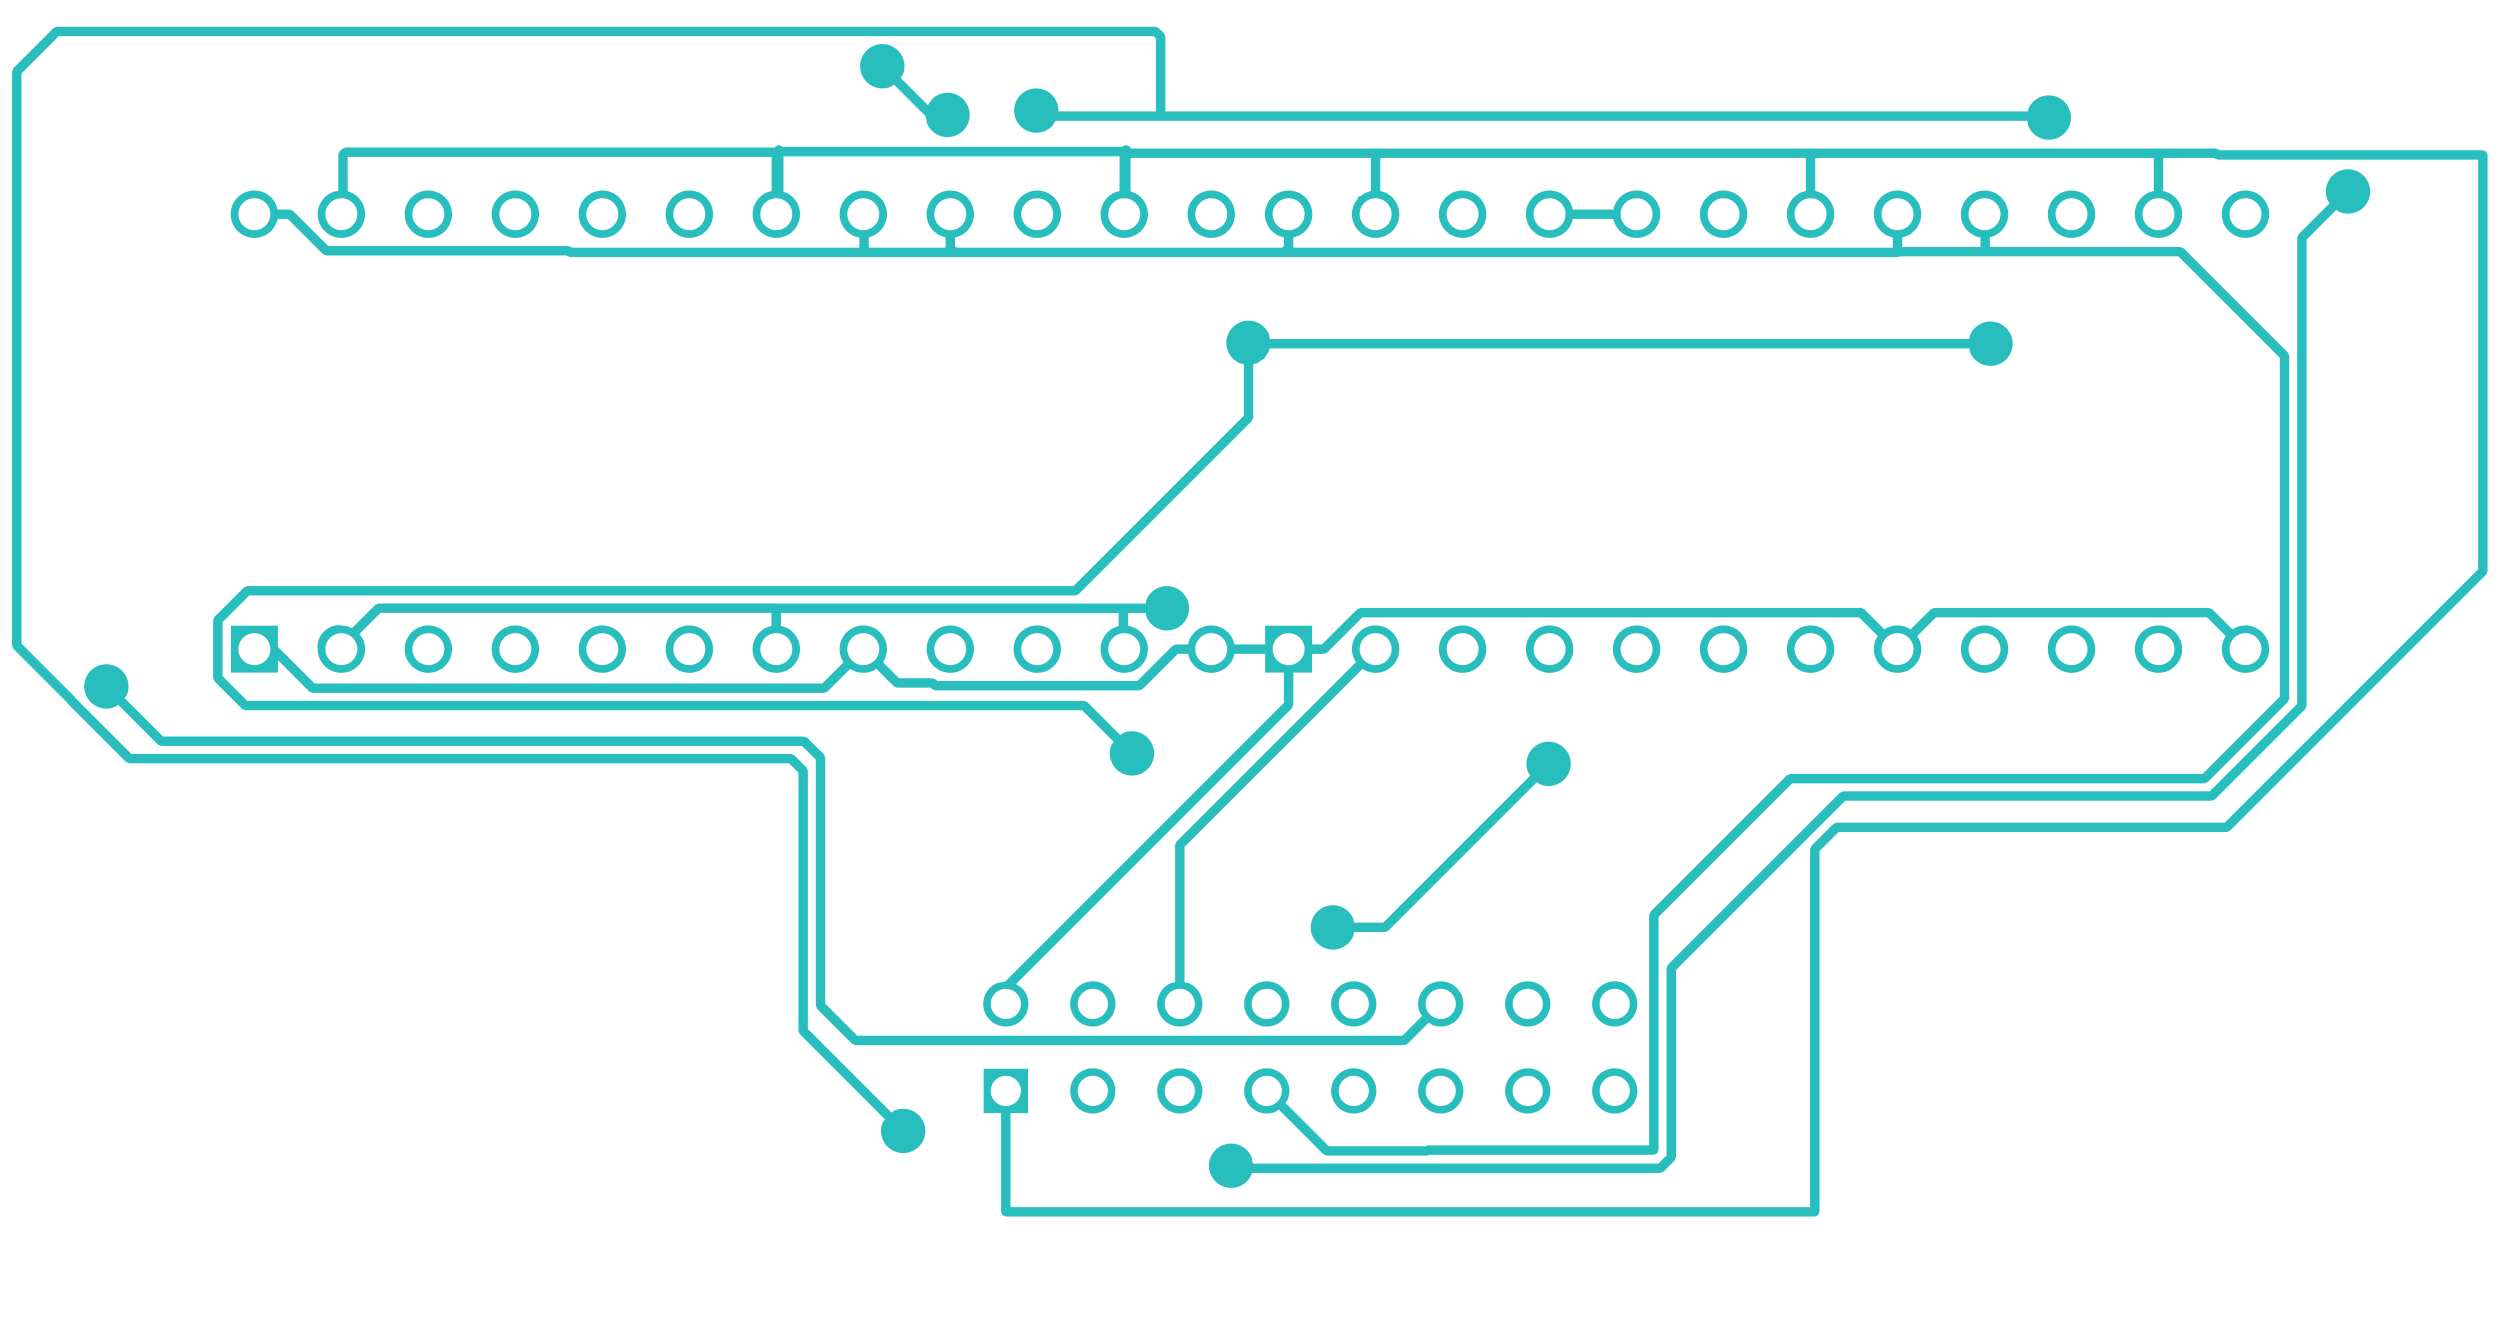 <svg width="73mm" height="39mm" viewBox="0 0 28740157 15354329"  version="1.1" xmlns="http://www.w3.org/2000/svg" xmlns:xlink="http://www.w3.org/1999/xlink">
<desc>
Origin 3750000 19500000 Bound 3937007 3937007 28740157 15354329
</desc>
<g fill-rule="evenodd" fill="rgb(40, 190, 190)" stroke="black" stroke-width="1" transform="translate(0, 15354329) scale(1, -1) translate(-3937007, -3937007)">
<path id="N" d="M 16918269.00 17608269.00 L 16942417.40 17584120.00 L 29412440.00 17584121.00 L 29450709.00 17568269.00 L 29454857.79 17564120.00 L 32480000.00 17564120.00 L 32518269.00 17548269.00 L 32534120.00 17510000.00 L 32534121.00 12724316.00 L 32518267.29 12686046.29 L 29573953.00 9741731.00 L 29535681.59 9725880.00 L 25072417.06 9725880.00 L 24854120.00 9507582.06 L 24854120.00 5360000.00 L 24838269.00 5321731.00 L 24800000.00 5305880.00 L 15510000.00 5305880.00 L 15505000.00 5307951.00 L 15500000.00 5305880.00 L 15461731.00 5321731.00 L 15445880.00 5360000.00 L 15445880.00 6495000.00 L 15245000.00 6495000.00 L 15245000.00 7005000.00 L 15755000.00 7005000.00 L 15755000.00 6495000.00 L 15554120.00 6495000.00 L 15554120.00 5414120.00 L 24745880.00 5414120.00 L 24745879.00 9530000.00 L 24761731.00 9568269.00 L 25011731.00 9818269.00 L 25050000.00 9834120.00 L 29513266.01 9834120.00 L 32425880.00 12746733.01 L 32425880.00 17455880.00 L 29432440.00 17455880.00 L 29394170.29 17471732.71 L 29390022.79 17475880.00 L 28805300.00 17475880.00 L 28805300.00 17093945.27 L 28821664.00 17091791.00 A 272319.73 272319.73 0 1 0 28680696.00 17091791.00 L 28697060.00 17093945.27 L 28697060.00 17475880.00 L 24805300.00 17475880.00 L 24805300.00 17093945.27 L 24821664.00 17091791.00 A 272319.73 272319.73 0 1 0 24680696.00 17091791.00 L 24697060.00 17093945.27 L 24697060.00 17475880.00 L 19813597.40 17475880.00 L 19805300.00 17467582.40 L 19805300.00 17093945.27 L 19821664.00 17091791.00 A 272319.73 272319.73 0 1 0 19515335.00 16964905.00 L 19537461.30 16993739.89 L 19551731.00 17028189.00 L 19586180.11 17042458.70 L 19615015.00 17064585.00 L 19680696.00 17091791.00 L 19697060.00 17093945.27 L 19697060.00 17475880.00 L 16934120.00 17475880.00 L 16934120.00 17090873.10 A 267726.53 267726.53 0 0 0 17124471.00 16899224.00 A 272340.45 272340.45 0 1 0 16790936.00 17091791.00 L 16807300.00 17093945.27 L 16807300.00 17494460.00 L 12944120.00 17494460.00 L 12944120.00 17086730.96 L 12997585.00 17064585.00 A 272353.30 272353.30 0 1 0 12790936.00 17091791.00 L 12807300.00 17093945.27 L 12807300.00 17487300.00 L 7934120.00 17487300.00 L 7934120.00 17090873.10 A 267726.53 267726.53 0 0 0 8124471.00 16899224.00 A 272340.45 272340.45 0 1 0 7790936.00 17091791.00 L 7825880.00 17096391.27 L 7825879.00 17510000.00 A 110027.43 110027.43 0 0 0 7911422.41 17595540.00 L 12846458.32 17595540.00 L 12851731.00 17608269.00 L 12890000.00 17624121.00 L 12928269.00 17608269.00 L 12933837.74 17602700.00 L 16839424.18 17602700.00 L 16841731.00 17608269.00 L 16880000.00 17624121.00 L 16918269.00 17608269.00  zM 15499999.59 6750000.10 m -173329.90 0 a 173329.90 173329.90 0 1 1 346659.79 0a 173329.90 173329.90 0 1 1 -346659.79 0M 12861419.41 16828743.73 m -183522.27 0 a 183522.27 183522.27 0 1 1 367044.53 0a 183522.27 183522.27 0 1 1 -367044.53 0M 7861419.41 16828743.73 m -183522.27 0 a 183522.27 183522.27 0 1 1 367044.53 0a 183522.27 183522.27 0 1 1 -367044.53 0M 16861419.41 16828743.73 m -183522.27 0 a 183522.27 183522.27 0 1 1 367044.53 0a 183522.27 183522.27 0 1 1 -367044.53 0M 19751179.41 16828743.73 m -183522.27 0 a 183522.27 183522.27 0 1 1 367044.53 0a 183522.27 183522.27 0 1 1 -367044.53 0M 24751179.41 16828743.73 m -183522.27 0 a 183522.27 183522.27 0 1 1 367044.53 0a 183522.27 183522.27 0 1 1 -367044.53 0M 28751179.41 16828743.73 m -183522.27 0 a 183522.27 183522.27 0 1 1 367044.53 0a 183522.27 183522.27 0 1 1 -367044.53 0"/>
<path id="N" d="M 17116245.00 12200715.00 L 17107607.19 12244140.00 L 16905860.00 12244140.00 L 16905860.00 12095219.61 L 16931904.00 12091791.00 A 272319.73 272319.73 0 1 0 16790936.00 12091791.00 L 16797620.00 12092670.93 L 16797620.00 12244140.00 L 12915540.00 12244140.00 L 12915540.00 12093945.27 L 12931904.00 12091791.00 A 272319.73 272319.73 0 1 0 12790936.00 12091791.00 L 12805720.00 12093737.27 L 12805720.00 12245720.00 L 8312417.04 12245720.00 L 8068755.73 12002058.15 L 8097265.00 11964905.00 A 272323.74 272323.74 0 1 0 7589090.00 11828740.00 L 7585262.00 11850000.00 A 254898.66 254898.66 0 0 0 7840160.00 12104898.00 L 7860207.22 12100910.34 L 7931904.00 12091791.00 L 7983882.98 12070260.57 L 8251731.00 12338109.00 L 8290002.41 12353960.00 L 12859840.00 12353960.00 L 12863654.59 12352380.00 L 17107607.19 12352380.00 L 17116245.00 12395805.00 A 254898.03 254898.03 0 1 0 17116245.00 12200715.00  zM 7861419.41 11828743.73 m -183522.27 0 a 183522.27 183522.27 0 1 1 367044.53 0a 183522.27 183522.27 0 1 1 -367044.53 0M 12861419.41 11828743.73 m -183522.27 0 a 183522.27 183522.27 0 1 1 367044.53 0a 183522.27 183522.27 0 1 1 -367044.53 0M 16861419.41 11828743.73 m -183522.27 0 a 183522.27 183522.27 0 1 1 367044.53 0a 183522.27 183522.27 0 1 1 -367044.53 0"/>
<path id="N" d="M 19615015.00 11592895.00 L 19601920.26 11602943.18 L 17554120.00 9555142.01 L 17554120.00 7999230.85 L 17599496.00 7990205.00 A 259994.27 259994.27 0 1 0 17400504.00 7990205.00 L 17445880.00 7999230.85 L 17445879.00 9577560.00 L 17461731.00 9615829.00 L 19525383.18 11679480.26 L 19515335.00 11692575.00 A 272323.74 272323.74 0 1 0 19615015.00 11592895.00  zM 17499999.59 7750000.10 m -173329.90 0 a 173329.90 173329.90 0 1 1 346659.79 0a 173329.90 173329.90 0 1 1 -346659.79 0M 19751179.41 11828743.73 m -183522.27 0 a 183522.27 183522.27 0 1 1 367044.53 0a 183522.27 183522.27 0 1 1 -367044.53 0"/>
<path id="N" d="M 24751183.75 11828750.00 m -272319.73 0 a 272319.73 272319.73 0 1 1 544639.46 0a 272319.73 272319.73 0 1 1 -544639.46 0M 24751179.41 11828743.73 m -183522.27 0 a 183522.27 183522.27 0 1 1 367044.53 0a 183522.27 183522.27 0 1 1 -367044.53 0"/>
<path id="N" d="M 28751183.75 11828750.00 m -272319.73 0 a 272319.73 272319.73 0 1 1 544639.46 0a 272319.73 272319.73 0 1 1 -544639.46 0M 28751179.41 11828743.73 m -183522.27 0 a 183522.27 183522.27 0 1 1 367044.53 0a 183522.27 183522.27 0 1 1 -367044.53 0"/>
<path id="N" d="M 25368189.00 12288269.00 L 25601920.47 12054536.98 L 25615015.00 12064585.00 A 272323.74 272323.74 0 0 0 25887345.00 12064585.00 L 25900439.47 12054537.03 L 26132911.00 12287009.00 L 26171182.41 12302860.00 L 29331180.00 12302861.00 L 29369449.00 12287009.00 L 29601920.47 12054536.98 L 29615015.00 12064585.00 A 272323.74 272323.74 0 1 0 29515335.00 11964905.00 L 29525383.02 11977999.53 L 29308762.04 12194620.00 L 26193597.04 12194620.00 L 25976977.03 11977999.47 L 25987025.00 11964905.00 A 272323.74 272323.74 0 1 0 25515335.00 11964905.00 L 25525383.02 11977999.53 L 25307502.04 12195880.00 L 25298737.59 12194620.00 L 19599628.04 12194620.00 L 19195480.00 11790471.00 L 19157208.59 11774620.00 L 19021180.00 11774620.00 L 19021180.00 11558740.00 L 18805300.00 11558740.00 L 18805301.00 11188742.00 L 18789449.00 11150473.00 L 15617290.88 7978314.88 L 15683845.00 7933845.00 A 259997.17 259997.17 0 1 0 15400504.00 7990205.00 L 15494876.96 8008976.96 L 18697060.00 11211160.00 L 18697060.00 11558740.00 L 18481180.00 11558740.00 L 18481180.00 11774620.00 L 18126625.27 11774620.00 L 18124471.00 11758256.00 A 272319.73 272319.73 0 0 0 17598369.00 11758256.00 L 17596214.73 11774620.00 L 17477806.04 11774620.00 L 17073658.00 11370471.00 L 17035386.59 11354620.00 L 14687451.00 11354620.00 L 14649181.29 11370472.71 L 14633773.51 11385880.00 L 14250160.00 11385880.00 L 14211890.29 11401732.71 L 14010679.49 11602942.99 L 13997585.00 11592895.00 A 272323.74 272323.74 0 0 0 13725255.00 11592895.00 L 13712160.45 11602943.03 L 13450949.00 11341731.00 L 13412677.59 11325880.00 L 7530000.00 11325880.00 L 7491730.29 11341732.71 L 7131420.00 11702042.20 L 7131420.00 11558740.00 L 6591420.00 11558740.00 L 6591420.00 12098740.00 L 7131420.00 12098740.00 L 7131420.00 11855117.97 L 7552417.04 11434120.00 L 13390262.04 11434120.00 L 13635623.03 11679480.45 L 13625575.00 11692575.00 A 272323.74 272323.74 0 1 0 14097265.00 11692575.00 L 14087217.01 11679480.51 L 14272577.04 11494120.00 L 14656191.00 11494121.00 L 14694460.00 11478269.00 L 14709868.51 11462860.00 L 17012971.04 11462860.00 L 17417120.00 11867009.00 L 17455391.41 11882860.00 L 17596214.73 11882860.00 L 17598369.00 11899224.00 A 272319.73 272319.73 0 0 0 18124471.00 11899224.00 L 18126625.27 11882860.00 L 18481180.00 11882860.00 L 18481180.00 12098740.00 L 19021180.00 12098740.00 L 19021180.00 11882860.00 L 19134793.04 11882860.00 L 19538942.00 12287009.00 L 19577213.41 12302860.00 L 25296955.77 12302860.00 L 25300002.41 12304120.00 L 25329920.00 12304121.00 L 25368189.00 12288269.00  zM 6861419.41 11828743.73 m -183522.27 0 a 183522.27 183522.27 0 1 1 367044.53 0a 183522.27 183522.27 0 1 1 -367044.53 0M 13861419.41 11828743.73 m -183522.27 0 a 183522.27 183522.27 0 1 1 367044.53 0a 183522.27 183522.27 0 1 1 -367044.53 0M 15499999.59 7750000.10 m -173329.90 0 a 173329.90 173329.90 0 1 1 346659.79 0a 173329.90 173329.90 0 1 1 -346659.79 0M 17861419.41 11828743.73 m -183522.27 0 a 183522.27 183522.27 0 1 1 367044.53 0a 183522.27 183522.27 0 1 1 -367044.53 0M 18751179.41 11828743.73 m -183522.27 0 a 183522.27 183522.27 0 1 1 367044.53 0a 183522.27 183522.27 0 1 1 -367044.53 0M 25751179.41 11828743.73 m -183522.27 0 a 183522.27 183522.27 0 1 1 367044.53 0a 183522.27 183522.27 0 1 1 -367044.53 0M 29751179.41 11828743.73 m -183522.27 0 a 183522.27 183522.27 0 1 1 367044.53 0a 183522.27 183522.27 0 1 1 -367044.53 0"/>
<path id="N" d="M 11861423.75 16828750.00 m -272319.73 0 a 272319.73 272319.73 0 1 1 544639.46 0a 272319.73 272319.73 0 1 1 -544639.46 0M 11861419.41 16828743.73 m -183522.27 0 a 183522.27 183522.27 0 1 1 367044.53 0a 183522.27 183522.27 0 1 1 -367044.53 0"/>
<path id="N" d="M 23751183.75 16828750.00 m -272319.73 0 a 272319.73 272319.73 0 1 1 544639.46 0a 272319.73 272319.73 0 1 1 -544639.46 0M 23751179.41 16828743.73 m -183522.27 0 a 183522.27 183522.27 0 1 1 367044.53 0a 183522.27 183522.27 0 1 1 -367044.53 0"/>
<path id="N" d="M 20751183.75 16828750.00 m -272319.73 0 a 272319.73 272319.73 0 1 1 544639.46 0a 272319.73 272319.73 0 1 1 -544639.46 0M 20751179.41 16828743.73 m -183522.27 0 a 183522.27 183522.27 0 1 1 367044.53 0a 183522.27 183522.27 0 1 1 -367044.53 0"/>
<path id="N" d="M 8861423.75 16828750.00 m -272319.73 0 a 272319.73 272319.73 0 1 1 544639.46 0a 272319.73 272319.73 0 1 1 -544639.46 0M 8861419.41 16828743.73 m -183522.27 0 a 183522.27 183522.27 0 1 1 367044.53 0a 183522.27 183522.27 0 1 1 -367044.53 0"/>
<path id="N" d="M 21642455.00 10274505.00 L 21605640.64 10299103.55 L 19898269.00 8591731.00 L 19859997.59 8575880.00 L 19504132.81 8575880.00 L 19495495.00 8532455.00 A 254898.03 254898.03 0 1 0 19495495.00 8727545.00 L 19504132.81 8684120.00 L 19837582.01 8684120.00 L 21529103.55 10375640.64 L 21504505.00 10412455.00 A 254896.24 254896.24 0 1 0 21642455.00 10274505.00  z"/>
<path id="N" d="M 17500001.29 6750001.29 m -259994.27 0 a 259994.27 259994.27 0 1 1 519988.55 0a 259994.27 259994.27 0 1 1 -519988.55 0M 17499999.59 6750000.10 m -173329.90 0 a 173329.90 173329.90 0 1 1 346659.79 0a 173329.90 173329.90 0 1 1 -346659.79 0"/>
<path id="N" d="M 17258269.00 18968269.00 L 17318269.00 18908269.00 L 17334120.00 18869997.59 L 17334120.00 18010958.00 L 27249216.49 18010958.00 L 27254505.00 18037545.00 A 254898.03 254898.03 0 1 0 27254505.00 17842455.00 L 27242517.89 17902718.00 L 16072307.17 17902718.00 L 16030240.00 17839760.00 A 254898.66 254898.66 0 1 0 16104898.00 18020000.00 L 16103099.43 18010958.00 L 17225880.00 18010958.00 L 17225880.00 18847582.74 L 17197582.26 18875880.00 L 4612417.03 18875880.00 L 4184120.00 18447582.03 L 4184120.00 11892417.97 L 4798295.00 11278243.00 L 4802296.29 11268582.70 L 5446758.02 10624120.00 L 13030000.00 10624121.00 L 13068269.00 10608269.00 L 13208269.00 10468269.00 L 13224120.00 10429997.59 L 13224120.00 7462417.99 L 14185640.68 6500896.47 L 14222455.00 6525495.00 A 254896.24 254896.24 0 1 0 14084505.00 6387545.00 L 14109103.53 6424359.32 L 13131731.00 7401731.00 L 13115880.00 7440002.41 L 13115880.00 10407582.00 L 13007582.00 10515880.00 L 5424341.00 10515880.00 L 5386071.29 10531732.71 L 4721757.00 11196046.00 L 4717754.58 11205708.41 L 4091731.00 11831731.00 L 4075880.00 11870002.41 L 4075879.00 18470000.00 L 4091731.00 18508269.00 L 4551731.00 18968269.00 L 4590000.00 18984120.00 L 17220000.00 18984121.00 L 17258269.00 18968269.00  z"/>
<path id="N" d="M 15861423.75 16828750.00 m -272319.73 0 a 272319.73 272319.73 0 1 1 544639.46 0a 272319.73 272319.73 0 1 1 -544639.46 0M 15861419.41 16828743.73 m -183522.27 0 a 183522.27 183522.27 0 1 1 367044.53 0a 183522.27 183522.27 0 1 1 -367044.53 0"/>
<path id="N" d="M 27751183.75 16828750.00 m -272319.73 0 a 272319.73 272319.73 0 1 1 544639.46 0a 272319.73 272319.73 0 1 1 -544639.46 0M 27751179.41 16828743.73 m -183522.27 0 a 183522.27 183522.27 0 1 1 367044.53 0a 183522.27 183522.27 0 1 1 -367044.53 0"/>
<path id="N" d="M 19500001.29 6750001.29 m -259994.27 0 a 259994.27 259994.27 0 1 1 519988.55 0a 259994.27 259994.27 0 1 1 -519988.55 0M 19499999.59 6750000.10 m -173329.90 0 a 173329.90 173329.90 0 1 1 346659.79 0a 173329.90 173329.90 0 1 1 -346659.79 0"/>
<path id="N" d="M 5395521.00 11302455.00 L 5370922.70 11265641.02 L 5812443.03 10824120.00 L 13180000.00 10824121.00 L 13218269.00 10808269.00 L 13408269.00 10618269.00 L 13424120.00 10579997.59 L 13424120.00 7752417.96 L 13792417.04 7384120.00 L 20057582.04 7384120.00 L 20285498.48 7612035.89 L 20259795.00 7650504.00 A 259995.39 259995.39 0 1 0 20400504.00 7509795.00 L 20362035.89 7535498.48 L 20118269.00 7291731.00 L 20079997.59 7275880.00 L 13770000.00 7275880.00 L 13731730.29 7291732.71 L 13331731.00 7691731.00 L 13315880.00 7730002.41 L 13315880.00 10557582.92 L 13157582.08 10715880.00 L 5790026.00 10715879.00 L 5751756.29 10731732.71 L 5294384.98 11189103.30 L 5257571.00 11164505.00 A 254896.24 254896.24 0 1 0 5395521.00 11302455.00  zM 20499999.59 7750000.10 m -173329.90 0 a 173329.90 173329.90 0 1 1 346659.79 0a 173329.90 173329.90 0 1 1 -346659.79 0"/>
<path id="N" d="M 21751183.75 11828750.00 m -272319.73 0 a 272319.73 272319.73 0 1 1 544639.46 0a 272319.73 272319.73 0 1 1 -544639.46 0M 21751179.41 11828743.73 m -183522.27 0 a 183522.27 183522.27 0 1 1 367044.53 0a 183522.27 183522.27 0 1 1 -367044.53 0"/>
<path id="N" d="M 22500001.29 6750001.29 m -259994.27 0 a 259994.27 259994.27 0 1 1 519988.55 0a 259994.27 259994.27 0 1 1 -519988.55 0M 22499999.59 6750000.10 m -173329.90 0 a 173329.90 173329.90 0 1 1 346659.79 0a 173329.90 173329.90 0 1 1 -346659.79 0"/>
<path id="N" d="M 19500001.29 7750001.29 m -259994.27 0 a 259994.27 259994.27 0 1 1 519988.55 0a 259994.27 259994.27 0 1 1 -519988.55 0M 19499999.59 7750000.10 m -173329.90 0 a 173329.90 173329.90 0 1 1 346659.79 0a 173329.90 173329.90 0 1 1 -346659.79 0"/>
<path id="N" d="M 10861423.75 11828750.00 m -272319.73 0 a 272319.73 272319.73 0 1 1 544639.46 0a 272319.73 272319.73 0 1 1 -544639.46 0M 10861419.41 11828743.73 m -183522.27 0 a 183522.27 183522.27 0 1 1 367044.53 0a 183522.27 183522.27 0 1 1 -367044.53 0"/>
<path id="N" d="M 20500001.29 6750001.29 m -259994.27 0 a 259994.27 259994.27 0 1 1 519988.55 0a 259994.27 259994.27 0 1 1 -519988.55 0M 20499999.59 6750000.10 m -173329.90 0 a 173329.90 173329.90 0 1 1 346659.79 0a 173329.90 173329.90 0 1 1 -346659.79 0"/>
<path id="N" d="M 21500001.29 6750001.29 m -259994.27 0 a 259994.27 259994.27 0 1 1 519988.55 0a 259994.27 259994.27 0 1 1 -519988.55 0M 21499999.59 6750000.10 m -173329.90 0 a 173329.90 173329.90 0 1 1 346659.79 0a 173329.90 173329.90 0 1 1 -346659.79 0"/>
<path id="N" d="M 22500001.29 7750001.29 m -259994.27 0 a 259994.27 259994.27 0 1 1 519988.55 0a 259994.27 259994.27 0 1 1 -519988.55 0M 22499999.59 7750000.10 m -173329.90 0 a 173329.90 173329.90 0 1 1 346659.79 0a 173329.90 173329.90 0 1 1 -346659.79 0"/>
<path id="N" d="M 18525495.00 15447545.00 L 18536121.94 15394120.00 L 26575867.19 15394120.00 L 26584505.00 15437545.00 A 254898.03 254898.03 0 1 0 26584505.00 15242455.00 L 26575867.19 15285880.00 L 18532143.68 15285880.00 L 18525495.00 15252455.00 L 18470240.00 15169760.00 L 18387545.00 15114505.00 L 18344120.00 15105867.19 L 18344121.00 14489840.00 L 18328269.00 14451571.00 L 16338269.00 12461571.00 L 16299997.59 12445720.00 L 6802806.00 12445720.00 L 6495540.00 12138454.00 L 6495540.00 11519025.95 L 6780445.05 11234120.00 L 16400000.00 11234121.00 L 16438269.00 11218269.00 L 16815640.78 10840896.54 L 16852455.00 10865495.00 A 254896.24 254896.24 0 1 0 16714505.00 10727545.00 L 16739103.46 10764359.22 L 16377582.03 11125880.00 L 6758028.00 11125880.00 L 6719758.29 11141732.71 L 6403151.00 11458339.00 L 6387300.00 11496610.41 L 6387299.00 12160872.00 L 6403151.00 12199141.00 L 6742119.00 12538109.00 L 6780388.00 12553960.00 L 16277582.00 12553960.00 L 18235880.00 14512258.00 L 18235880.00 15105867.19 L 18192455.00 15114505.00 A 254898.03 254898.03 0 1 0 18525495.00 15447545.00  z"/>
<path id="N" d="M 21500001.29 7750001.29 m -259994.27 0 a 259994.27 259994.27 0 1 1 519988.55 0a 259994.27 259994.27 0 1 1 -519988.55 0M 21499999.59 7750000.10 m -173329.90 0 a 173329.90 173329.90 0 1 1 346659.79 0a 173329.90 173329.90 0 1 1 -346659.79 0"/>
<path id="N" d="M 18500001.29 7750001.29 m -259994.27 0 a 259994.27 259994.27 0 1 1 519988.55 0a 259994.27 259994.27 0 1 1 -519988.55 0M 18499999.59 7750000.10 m -173329.90 0 a 173329.90 173329.90 0 1 1 346659.79 0a 173329.90 173329.90 0 1 1 -346659.79 0"/>
<path id="N" d="M 22488129.00 16758256.00 L 22485974.73 16774620.00 L 22016385.27 16774620.00 L 22014231.00 16758256.00 A 272319.73 272319.73 0 1 0 22014231.00 16899224.00 L 22016385.27 16882860.00 L 22485974.73 16882860.00 L 22488129.00 16899224.00 A 272319.73 272319.73 0 1 0 22488129.00 16758256.00  zM 21751179.41 16828743.73 m -183522.27 0 a 183522.27 183522.27 0 1 1 367044.53 0a 183522.27 183522.27 0 1 1 -367044.53 0M 22751179.41 16828743.73 m -183522.27 0 a 183522.27 183522.27 0 1 1 367044.53 0a 183522.27 183522.27 0 1 1 -367044.53 0"/>
<path id="N" d="M 30832455.00 16854505.00 L 30795640.78 16879103.46 L 30454120.00 16537582.03 L 30454121.00 11177158.00 L 30438269.00 11138889.00 L 29401111.00 10101731.00 L 29362839.59 10085880.00 L 25149575.01 10085880.00 L 23204120.00 8140424.01 L 23204121.00 5987158.00 L 23188267.29 5948888.29 L 23061111.00 5821731.00 L 23022839.59 5805880.00 L 18328165.41 5805880.00 L 18325495.00 5792455.00 A 254898.03 254898.03 0 1 0 18325495.00 5987545.00 L 18340100.21 5914120.00 L 23000424.12 5914120.00 L 23095880.00 6009575.12 L 23095879.00 8162842.00 L 23111731.00 8201111.00 L 25088889.00 10178269.00 L 25127160.41 10194120.00 L 29340424.00 10194120.00 L 30345880.00 11199576.00 L 30345879.00 16560000.00 L 30361731.00 16598269.00 L 30719103.46 16955640.78 L 30694505.00 16992455.00 A 254896.24 254896.24 0 1 0 30832455.00 16854505.00  z"/>
<path id="N" d="M 9861423.75 16828750.00 m -272319.73 0 a 272319.73 272319.73 0 1 1 544639.46 0a 272319.73 272319.73 0 1 1 -544639.46 0M 9861419.41 16828743.73 m -183522.27 0 a 183522.27 183522.27 0 1 1 367044.53 0a 183522.27 183522.27 0 1 1 -367044.53 0"/>
<path id="N" d="M 29751183.75 16828750.00 m -272319.73 0 a 272319.73 272319.73 0 1 1 544639.46 0a 272319.73 272319.73 0 1 1 -544639.46 0M 29751179.41 16828743.73 m -183522.27 0 a 183522.27 183522.27 0 1 1 367044.53 0a 183522.27 183522.27 0 1 1 -367044.53 0"/>
<path id="N" d="M 17861423.75 16828750.00 m -272319.73 0 a 272319.73 272319.73 0 1 1 544639.46 0a 272319.73 272319.73 0 1 1 -544639.46 0M 17861419.41 16828743.73 m -183522.27 0 a 183522.27 183522.27 0 1 1 367044.53 0a 183522.27 183522.27 0 1 1 -367044.53 0"/>
<path id="N" d="M 10861423.75 16828750.00 m -272319.73 0 a 272319.73 272319.73 0 1 1 544639.46 0a 272319.73 272319.73 0 1 1 -544639.46 0M 10861419.41 16828743.73 m -183522.27 0 a 183522.27 183522.27 0 1 1 367044.53 0a 183522.27 183522.27 0 1 1 -367044.53 0"/>
<path id="N" d="M 14315495.00 18432455.00 L 14290896.69 18395641.00 L 14604313.17 18082223.97 L 14649760.00 18150240.00 A 254898.66 254898.66 0 1 0 14594505.00 17872455.00 L 14577992.03 17955470.93 L 14214359.00 18319103.31 L 14177545.00 18294505.00 A 254896.24 254896.24 0 1 0 14315495.00 18432455.00  z"/>
<path id="N" d="M 16500001.29 6750001.29 m -259994.27 0 a 259994.27 259994.27 0 1 1 519988.55 0a 259994.27 259994.27 0 1 1 -519988.55 0M 16499999.59 6750000.10 m -173329.90 0 a 173329.90 173329.90 0 1 1 346659.79 0a 173329.90 173329.90 0 1 1 -346659.79 0"/>
<path id="N" d="M 22751183.75 11828750.00 m -272319.73 0 a 272319.73 272319.73 0 1 1 544639.46 0a 272319.73 272319.73 0 1 1 -544639.46 0M 22751179.41 11828743.73 m -183522.27 0 a 183522.27 183522.27 0 1 1 367044.53 0a 183522.27 183522.27 0 1 1 -367044.53 0"/>
<path id="N" d="M 20751183.75 11828750.00 m -272319.73 0 a 272319.73 272319.73 0 1 1 544639.46 0a 272319.73 272319.73 0 1 1 -544639.46 0M 20751179.41 11828743.73 m -183522.27 0 a 183522.27 183522.27 0 1 1 367044.53 0a 183522.27 183522.27 0 1 1 -367044.53 0"/>
<path id="N" d="M 23751183.75 11828750.00 m -272319.73 0 a 272319.73 272319.73 0 1 1 544639.46 0a 272319.73 272319.73 0 1 1 -544639.46 0M 23751179.41 11828743.73 m -183522.27 0 a 183522.27 183522.27 0 1 1 367044.53 0a 183522.27 183522.27 0 1 1 -367044.53 0"/>
<path id="N" d="M 27751183.75 11828750.00 m -272319.73 0 a 272319.73 272319.73 0 1 1 544639.46 0a 272319.73 272319.73 0 1 1 -544639.46 0M 27751179.41 11828743.73 m -183522.27 0 a 183522.27 183522.27 0 1 1 367044.53 0a 183522.27 183522.27 0 1 1 -367044.53 0"/>
<path id="N" d="M 15861423.75 11828750.00 m -272319.73 0 a 272319.73 272319.73 0 1 1 544639.46 0a 272319.73 272319.73 0 1 1 -544639.46 0M 15861419.41 11828743.73 m -183522.27 0 a 183522.27 183522.27 0 1 1 367044.53 0a 183522.27 183522.27 0 1 1 -367044.53 0"/>
<path id="N" d="M 8861423.75 11828750.00 m -272319.73 0 a 272319.73 272319.73 0 1 1 544639.46 0a 272319.73 272319.73 0 1 1 -544639.46 0M 8861419.41 11828743.73 m -183522.27 0 a 183522.27 183522.27 0 1 1 367044.53 0a 183522.27 183522.27 0 1 1 -367044.53 0"/>
<path id="N" d="M 11861423.75 11828750.00 m -272319.73 0 a 272319.73 272319.73 0 1 1 544639.46 0a 272319.73 272319.73 0 1 1 -544639.46 0M 11861419.41 11828743.73 m -183522.27 0 a 183522.27 183522.27 0 1 1 367044.53 0a 183522.27 183522.27 0 1 1 -367044.53 0"/>
<path id="N" d="M 16500001.29 7750001.29 m -259994.27 0 a 259994.27 259994.27 0 1 1 519988.55 0a 259994.27 259994.27 0 1 1 -519988.55 0M 16499999.59 7750000.10 m -173329.90 0 a 173329.90 173329.90 0 1 1 346659.79 0a 173329.90 173329.90 0 1 1 -346659.79 0"/>
<path id="N" d="M 9861423.75 11828750.00 m -272319.73 0 a 272319.73 272319.73 0 1 1 544639.46 0a 272319.73 272319.73 0 1 1 -544639.46 0M 9861419.41 11828743.73 m -183522.27 0 a 183522.27 183522.27 0 1 1 367044.53 0a 183522.27 183522.27 0 1 1 -367044.53 0"/>
<path id="N" d="M 26821664.00 16565689.00 L 26812940.00 16564540.51 L 26812940.00 16452940.00 L 29001180.00 16452941.00 L 29039449.00 16437089.00 L 30238269.00 15238269.00 L 30254120.00 15199997.59 L 30254120.00 11260000.00 L 30238267.29 11221730.29 L 29318269.00 10301731.00 L 29279997.59 10285880.00 L 24539661.01 10285880.00 L 23004120.00 8750338.01 L 23004120.00 6070000.00 L 22988269.00 6031731.00 L 22950000.00 6015880.00 L 20364143.85 6015880.00 L 20339997.59 6005880.00 L 19190000.00 6005880.00 L 19151730.29 6021732.71 L 18637963.91 6535498.34 L 18599496.00 6509795.00 A 259995.39 259995.39 0 1 0 18740205.00 6650504.00 L 18714501.66 6612036.09 L 19212417.02 6114120.00 L 20325857.04 6114120.00 L 20350000.00 6124120.00 L 22895880.00 6124120.00 L 22895879.00 8772756.00 L 22911731.00 8811025.00 L 24478975.00 10378269.00 L 24517246.41 10394120.00 L 29257582.02 10394120.00 L 30145880.00 11282417.02 L 30145880.00 15177582.99 L 28978762.01 16344700.00 L 25781294.09 16344700.00 L 25760000.00 16335880.00 L 10490000.00 16335880.00 L 10451730.29 16351732.71 L 10448842.85 16354620.00 L 7687451.00 16354619.00 L 7649181.29 16370472.71 L 7245033.04 16774620.00 L 7126625.27 16774620.00 L 7124471.00 16758256.00 A 272319.73 272319.73 0 1 0 7124471.00 16899224.00 L 7126625.27 16882860.00 L 7267451.00 16882861.00 L 7305720.00 16867009.00 L 7709868.04 16462860.00 L 10471260.00 16462861.00 L 10509529.00 16447009.00 L 10512417.85 16444120.00 L 13815880.00 16444120.00 L 13815880.00 16562405.20 L 13790936.00 16565689.00 A 272319.73 272319.73 0 1 0 13931904.00 16565689.00 L 13924120.00 16564664.26 L 13924120.00 16444120.00 L 14807300.00 16444120.00 L 14807300.00 16563534.73 L 14790936.00 16565689.00 A 272319.73 272319.73 0 1 0 14931904.00 16565689.00 L 14915540.00 16563534.73 L 14915540.00 16460997.67 L 14932417.33 16444120.00 L 18677582.31 16444120.00 L 18697060.00 16463597.31 L 18697060.00 16563534.73 L 18680696.00 16565689.00 A 272319.73 272319.73 0 1 0 18821664.00 16565689.00 L 18805300.00 16563534.73 L 18805300.00 16444120.00 L 25697060.00 16444120.00 L 25697060.00 16563534.73 L 25680696.00 16565689.00 A 272319.73 272319.73 0 1 0 25821664.00 16565689.00 L 25805300.00 16563534.73 L 25805300.00 16452940.00 L 26704700.00 16452940.00 L 26704700.00 16562528.95 L 26680696.00 16565689.00 A 272319.73 272319.73 0 1 0 26821664.00 16565689.00  zM 6861419.41 16828743.73 m -183522.27 0 a 183522.27 183522.27 0 1 1 367044.53 0a 183522.27 183522.27 0 1 1 -367044.53 0M 13861419.41 16828743.73 m -183522.27 0 a 183522.27 183522.27 0 1 1 367044.53 0a 183522.27 183522.27 0 1 1 -367044.53 0M 18499999.59 6750000.10 m -173329.90 0 a 173329.90 173329.90 0 1 1 346659.79 0a 173329.90 173329.90 0 1 1 -346659.79 0M 14861419.41 16828743.73 m -183522.27 0 a 183522.27 183522.27 0 1 1 367044.53 0a 183522.27 183522.27 0 1 1 -367044.53 0M 18751179.41 16828743.73 m -183522.27 0 a 183522.27 183522.27 0 1 1 367044.53 0a 183522.27 183522.27 0 1 1 -367044.53 0M 25751179.41 16828743.73 m -183522.27 0 a 183522.27 183522.27 0 1 1 367044.53 0a 183522.27 183522.27 0 1 1 -367044.53 0M 26751179.41 16828743.73 m -183522.27 0 a 183522.27 183522.27 0 1 1 367044.53 0a 183522.27 183522.27 0 1 1 -367044.53 0"/>
<path id="N" d="M 14861423.75 11828750.00 m -272319.73 0 a 272319.73 272319.73 0 1 1 544639.46 0a 272319.73 272319.73 0 1 1 -544639.46 0M 14861419.41 11828743.73 m -183522.27 0 a 183522.27 183522.27 0 1 1 367044.53 0a 183522.27 183522.27 0 1 1 -367044.53 0"/>
<path id="N" d="M 26751183.75 11828750.00 m -272319.73 0 a 272319.73 272319.73 0 1 1 544639.46 0a 272319.73 272319.73 0 1 1 -544639.46 0M 26751179.41 11828743.73 m -183522.27 0 a 183522.27 183522.27 0 1 1 367044.53 0a 183522.27 183522.27 0 1 1 -367044.53 0"/>
</g>
</svg>
